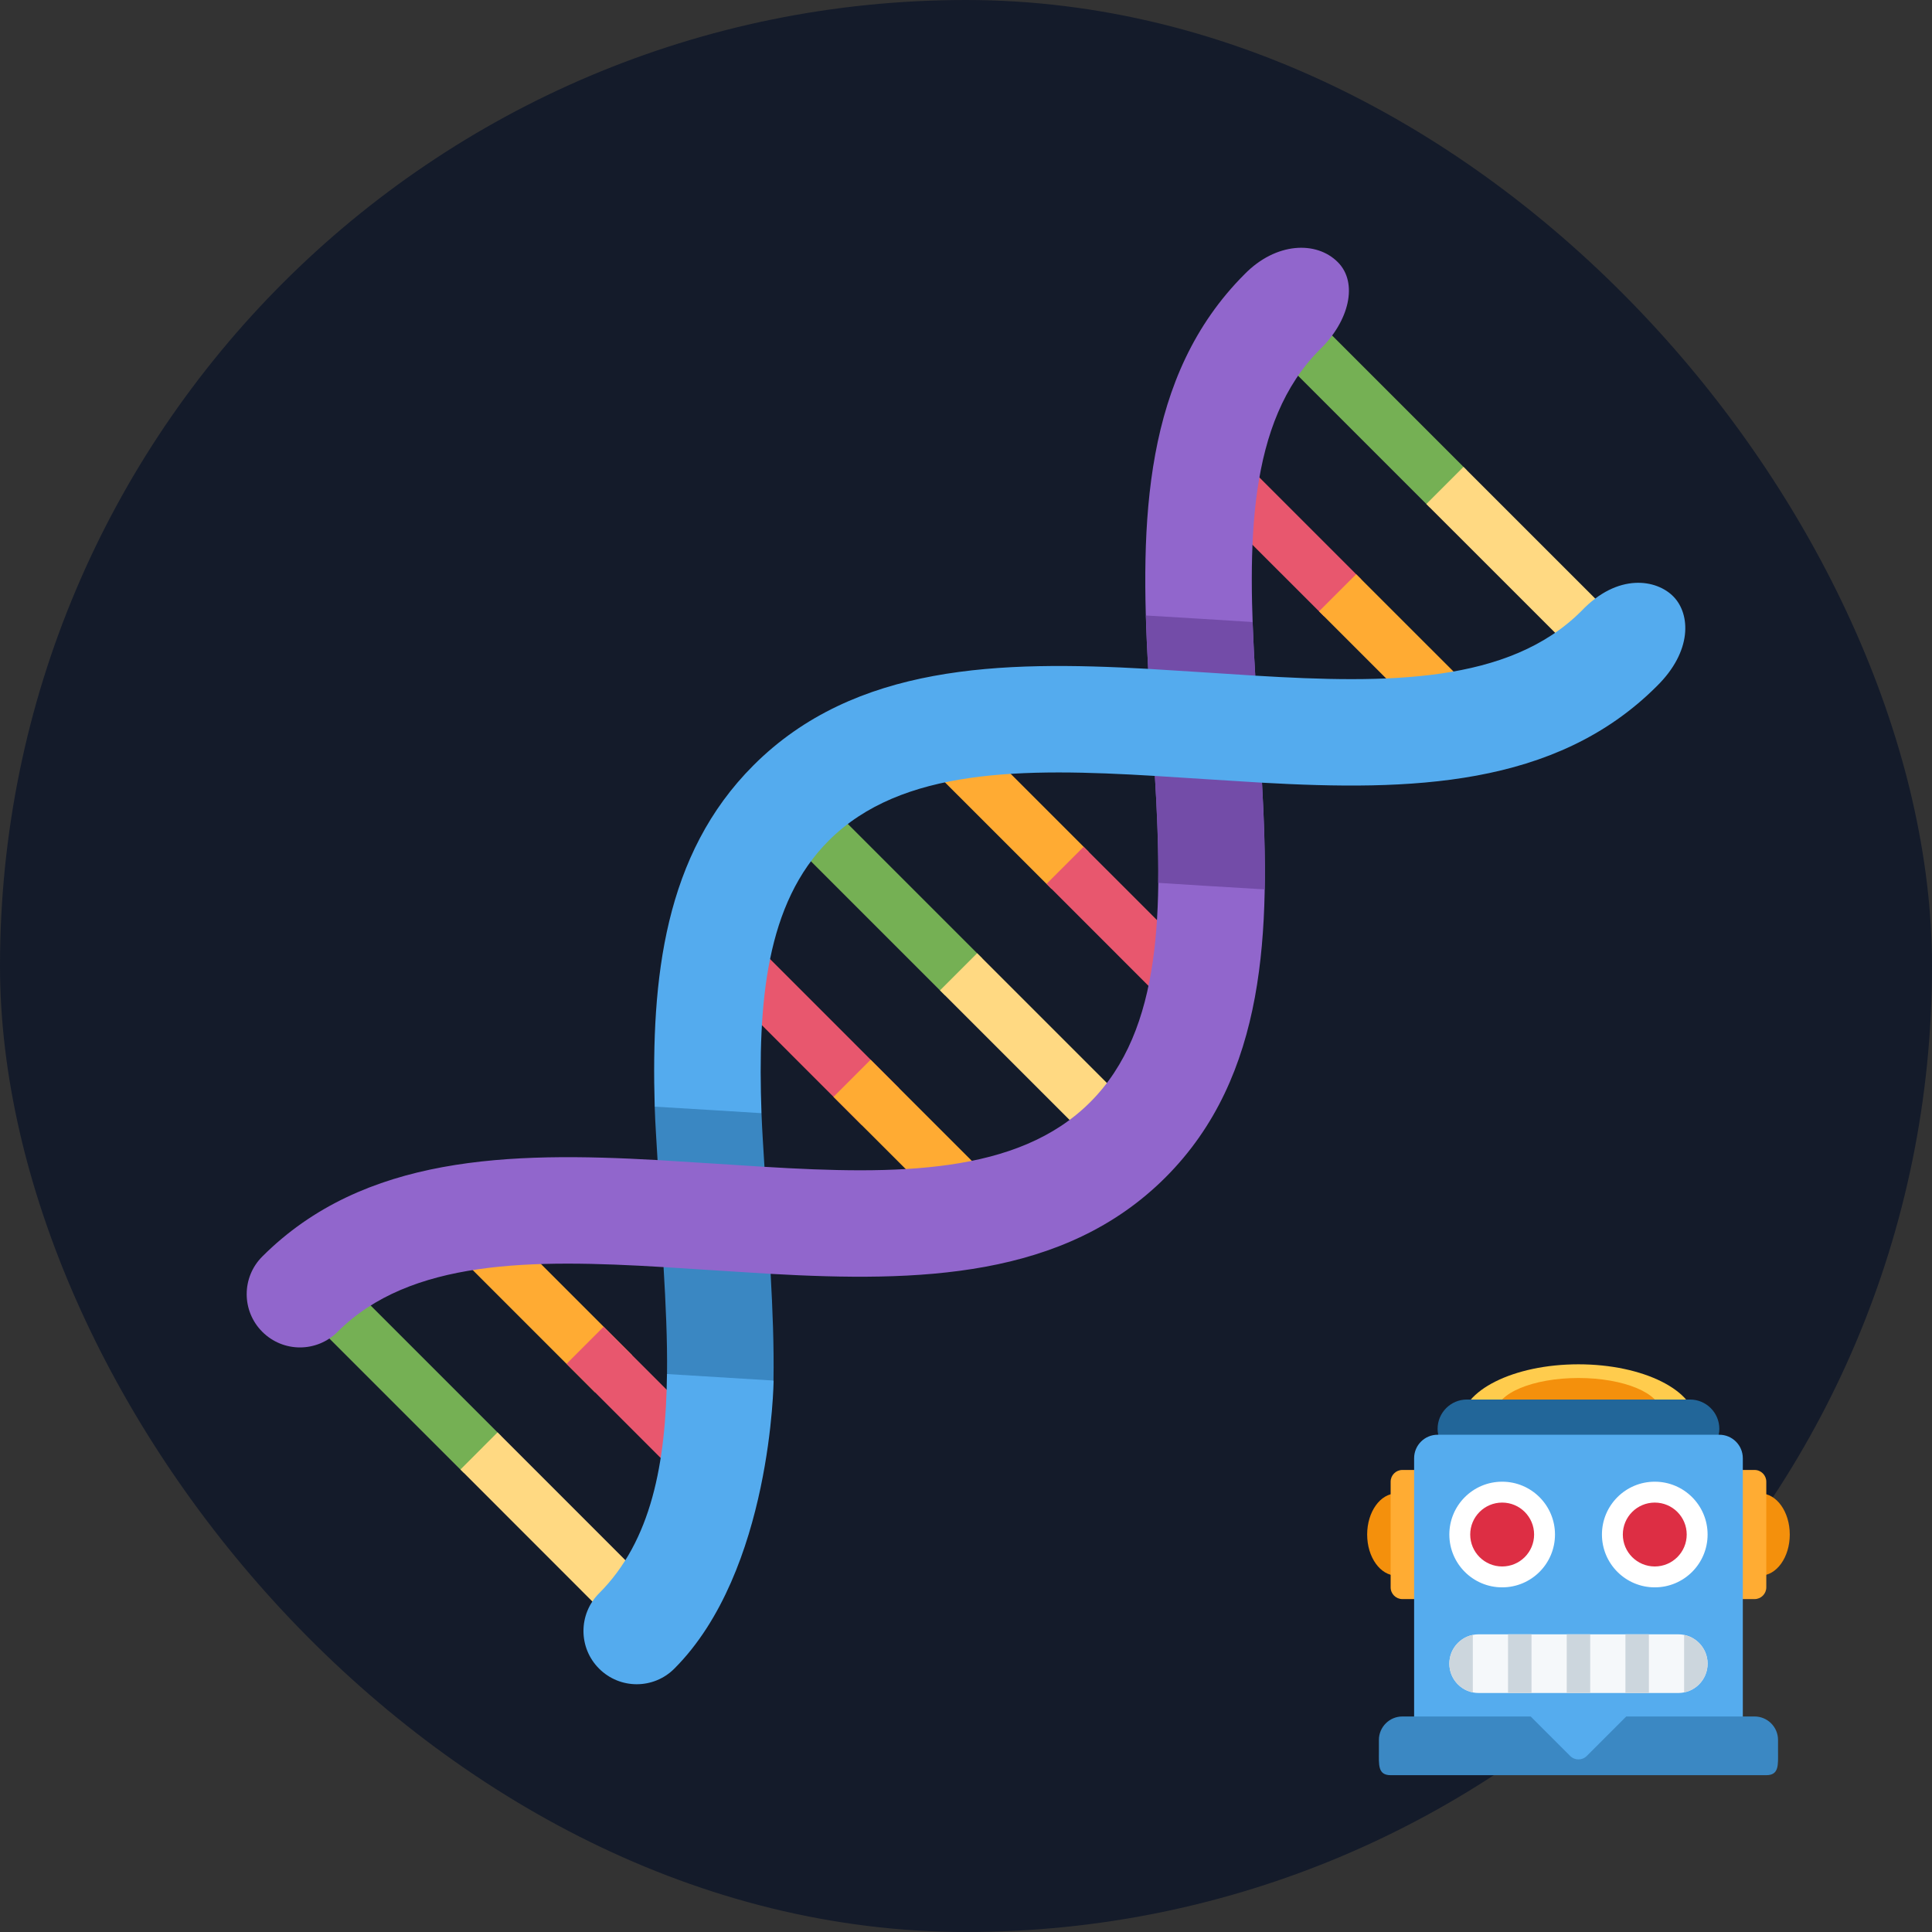 <?xml version="1.0" encoding="UTF-8" standalone="no"?>
<svg
   width="1024"
   height="1024"
   viewBox="0 0 1024 1024"
   version="1.1"
   id="svg82"
   sodipodi:docname="icon.svg"
   inkscape:version="1.2.1 (9c6d41e410, 2022-07-14)"
   xml:space="preserve"
   inkscape:export-filename="nucleus-config.png"
   inkscape:export-xdpi="96"
   inkscape:export-ydpi="96"
   xmlns:inkscape="http://www.inkscape.org/namespaces/inkscape"
   xmlns:sodipodi="http://sodipodi.sourceforge.net/DTD/sodipodi-0.dtd"
   xmlns="http://www.w3.org/2000/svg"
   xmlns:svg="http://www.w3.org/2000/svg"><rect x="0" y="0" width="1024" height="1024" fill="#333333" stroke="none"/><defs
     id="defs86"><inkscape:path-effect
       effect="fillet_chamfer"
       id="path-effect4685"
       is_visible="true"
       lpeversion="1"
       nodesatellites_param="F,1,0,1,0,0.5,0,1 @ F,1,0,1,0,0.5,0,1 @ F,1,0,1,0,0.5,0,1 @ F,1,0,1,0,0.5,0,1"
       unit="px"
       method="auto"
       mode="F"
       radius="50"
       chamfer_steps="1"
       flexible="true"
       use_knot_distance="true"
       apply_no_radius="true"
       apply_with_radius="true"
       only_selected="false"
       hide_knots="false" /><inkscape:path-effect
       effect="fillet_chamfer"
       id="path-effect4577"
       is_visible="true"
       lpeversion="1"
       nodesatellites_param="F,1,0,1,0,0.5,0,1 @ F,1,0,1,0,0.5,0,1 @ F,1,0,1,0,0.5,0,1 @ F,1,0,1,0,0.5,0,1"
       unit="px"
       method="auto"
       mode="F"
       radius="50"
       chamfer_steps="1"
       flexible="true"
       use_knot_distance="true"
       apply_no_radius="true"
       apply_with_radius="true"
       only_selected="false"
       hide_knots="false" /></defs><sodipodi:namedview
     id="namedview84"
     pagecolor="#ffffff"
     bordercolor="#000000"
     borderopacity="0.25"
     inkscape:showpageshadow="2"
     inkscape:pageopacity="0"
     inkscape:pagecheckerboard="0"
     inkscape:deskcolor="#d1d1d1"
     showgrid="false"
     inkscape:zoom="0.66357422"
     inkscape:cx="324.75644"
     inkscape:cy="486.75791"
     inkscape:window-width="1920"
     inkscape:window-height="1009"
     inkscape:window-x="-8"
     inkscape:window-y="-8"
     inkscape:window-maximized="1"
     inkscape:current-layer="svg82" /><rect
     style="fill:#141b2a;fill-opacity:1;stroke-width:7.452"
     id="rect180"
     width="1024"
     height="1024"
     x="0"
     y="0"
     ry="512" /><g
     id="surface1"
     transform="translate(127.999,127.99)"><path
       style="fill:#75b054;fill-opacity:1;fill-rule:nonzero;stroke:none"
       d="m 64.406,559.914 73.215,73.215 -19.691,19.672 -73.215,-73.195 z m 0,0"
       id="path45" /><path
       style="fill:#ffd982;fill-opacity:1;fill-rule:nonzero;stroke:none"
       d="m 135.723,631.188 73.195,73.219 -19.691,19.691 -73.172,-73.219 z m 0,0"
       id="path47" /><path
       style="fill:#ffab33;fill-opacity:1;fill-rule:nonzero;stroke:none"
       d="m 133.824,517.055 73.215,73.219 -19.691,19.688 -73.215,-73.215 z m 0,0"
       id="path49" /><path
       style="fill:#e8576e;fill-opacity:1;fill-rule:nonzero;stroke:none"
       d="m 191.957,575.188 73.215,73.219 -19.688,19.691 -73.195,-73.219 z m 83.391,-199.656 73.195,73.215 -19.691,19.691 -73.191,-73.215 z m 0,0"
       id="path51" /><path
       style="fill:#ffab33;fill-opacity:1;fill-rule:nonzero;stroke:none"
       d="m 333.461,433.684 73.215,73.195 -19.688,19.691 -73.219,-73.195 z m 0,0"
       id="path53" /><path
       style="fill:#75b054;fill-opacity:1;fill-rule:nonzero;stroke:none"
       d="m 319.359,306.711 73.215,73.215 -19.668,19.691 -73.215,-73.219 z m 0,0"
       id="path55" /><path
       style="fill:#ffd982;fill-opacity:1;fill-rule:nonzero;stroke:none"
       d="m 389.91,377.238 73.215,73.215 -19.691,19.691 -73.215,-73.215 z m 0,0"
       id="path57" /><path
       style="fill:#ffab33;fill-opacity:1;fill-rule:nonzero;stroke:none"
       d="m 375.809,250.262 73.215,73.215 -19.691,19.672 -73.215,-73.195 z m 0,0"
       id="path59" /><path
       style="fill:#e8576e;fill-opacity:1;fill-rule:nonzero;stroke:none"
       d="m 446.355,320.812 73.219,73.191 -19.691,19.691 -73.195,-73.215 z m 73.902,-215 73.215,73.219 -19.691,19.668 -73.215,-73.195 z m 0,0"
       id="path61" /><path
       style="fill:#ffab33;fill-opacity:1;fill-rule:nonzero;stroke:none"
       d="m 590.805,176.363 73.215,73.195 -19.688,19.688 -73.219,-73.215 z m 0,0"
       id="path63" /><path
       style="fill:#75b054;fill-opacity:1;fill-rule:nonzero;stroke:none"
       d="m 576.277,48.043 73.215,73.215 -19.691,19.691 -73.215,-73.215 z m 0,0"
       id="path65" /><path
       style="fill:#ffd982;fill-opacity:1;fill-rule:nonzero;stroke:none"
       d="m 647.68,119.465 73.215,73.195 -19.688,19.691 -73.219,-73.195 z m 0,0"
       id="path67" /><path
       style="fill:#9166cc;fill-opacity:1;fill-rule:nonzero;stroke:none"
       d="m 531.668,17.324 c -53.758,53.758 -55.488,131.09 -51.113,209.191 10.688,0.598 21.375,1.305 32.043,2.008 8.32,0.555 16.531,1.086 24.727,1.578 C 533.098,160 533.078,95.723 571.586,57.215 587.094,42.219 591.957,21.953 581.121,11.008 569.707,-0.512 548.223,0.406 531.668,17.324 Z m 0,0"
       id="path69" /><path
       style="fill:#3a87c2;fill-opacity:1;fill-rule:nonzero;stroke:none"
       d="m 280.449,547.199 -3.266,-56.746 c -0.555,-9.492 -1.238,-19.18 -1.578,-28.414 -6.316,-6.316 -52.609,-7.445 -56.598,-3.457 0.277,9.387 1.004,18.859 1.516,28.309 0.598,10.711 2.688,48.535 3.18,56.746 1.148,19.414 2.047,38.527 1.832,56.66 5.527,5.527 50.582,9.324 56.426,3.457 0.32,-18.602 -0.469,-37.566 -1.512,-56.555 z m 0,0"
       id="path71" /><path
       style="fill:#54abee;fill-opacity:1;fill-rule:nonzero;stroke:none"
       d="m 282.027,603.734 -56.512,-3.457 c -0.555,47.125 -8.191,88.426 -35.992,116.223 -11.027,11.031 -11.027,28.887 0,39.914 5.508,5.508 12.738,8.277 19.949,8.277 7.211,0 14.441,-2.75 19.945,-8.277 51.691,-51.668 52.629,-153.043 52.609,-152.68 z m 0,0"
       id="path73" /><path
       style="fill:#9166cc;fill-opacity:1;fill-rule:nonzero;stroke:none"
       d="m 540.887,286.871 c -10.688,-0.598 -21.398,-1.305 -32.066,-2.008 -8.297,-0.555 -16.531,-1.086 -24.703,-1.578 4.223,70.082 4.246,134.379 -34.281,172.887 -38.488,38.484 -102.68,38.504 -172.672,34.281 C 268.93,489.961 231.105,487.465 220.5,486.871 142.273,482.477 64.832,484.18 11.008,538.004 0,549.012 0,566.871 11.031,577.898 c 5.504,5.504 12.734,8.277 19.945,8.277 7.211,0 14.441,-2.75 19.945,-8.277 38.508,-38.484 102.723,-38.527 172.758,-34.305 8.215,0.492 46.102,2.988 56.746,3.586 78.125,4.371 155.5,2.664 209.301,-51.117 53.781,-53.758 55.531,-131.094 51.16,-209.191 z m 0,0"
       id="path75" /><path
       style="fill:#734ca8;fill-opacity:1;fill-rule:nonzero;stroke:none"
       d="m 540.887,286.871 c -0.598,-10.691 -3.094,-48.578 -3.586,-56.75 -0.574,-9.598 -1.043,-19.07 -1.363,-28.414 -7.168,-0.449 -44.801,-2.836 -56.598,-3.477 0.277,9.387 0.68,18.836 1.195,28.285 0.594,10.691 3.09,48.578 3.582,56.77 1.172,19.5 1.941,38.484 1.727,56.66 7.105,0.449 44.672,2.816 56.43,3.457 0.32,-18.602 -0.32,-37.523 -1.387,-56.531 z m 0,0"
       id="path77" /><path
       style="fill:#54abee;fill-opacity:1;fill-rule:nonzero;stroke:none"
       d="m 759.062,188.309 c -8.961,-9.301 -29.547,-12.82 -48.875,7.531 -38.508,38.508 -102.762,38.527 -172.887,34.281 -8.191,-0.488 -46.078,-3.008 -56.766,-3.605 -78.082,-4.371 -155.438,-2.621 -209.195,51.137 -47.254,47.254 -54.293,112.727 -52.332,180.906 11.797,0.641 49.473,3.031 56.598,3.457 -2.09,-58.773 2.41,-111.23 35.648,-144.469 38.508,-38.508 102.785,-38.508 172.883,-34.281 8.172,0.488 46.082,2.984 56.77,3.582 78.102,4.375 155.434,2.645 209.195,-51.113 18.902,-18.539 17.918,-38.125 8.961,-47.426 z m 0,0"
       id="path79" /></g><path
     style="opacity:1;fill:#0b111e;fill-opacity:1;stroke-width:2.153"
     id="rect4683"
     width="374.724"
     height="384"
     x="-1023.986"
     y="-1024"
     transform="scale(-1)"
     sodipodi:type="rect"
     ry="187.362"
     d="m -836.624,-1024 c 103.798,0 187.362,83.563 187.362,187.362 v 9.276 c 0,103.798 -83.563,187.362 -187.362,187.362 -103.798,0 -187.362,-83.563 -187.362,-187.362 v -9.276 c 0,-103.798 83.563,-187.362 187.362,-187.362 z" /><g
     id="g200"
     transform="matrix(6.222,0,0,6.222,724.624,723.111)"><ellipse
       fill="#f4900c"
       cx="33.5"
       cy="14.5"
       rx="2.5"
       ry="3.5"
       id="ellipse152" /><ellipse
       fill="#f4900c"
       cx="2.5"
       cy="14.5"
       rx="2.5"
       ry="3.5"
       id="ellipse154" /><path
       fill="#ffac33"
       d="m 34,19 c 0,0.553 -0.447,1 -1,1 h -3 c -0.553,0 -1,-0.447 -1,-1 v -9 c 0,-0.552 0.447,-1 1,-1 h 3 c 0.553,0 1,0.448 1,1 z M 7,19 c 0,0.553 -0.448,1 -1,1 H 3 C 2.448,20 2,19.553 2,19 V 10 C 2,9.448 2.448,9 3,9 h 3 c 0.552,0 1,0.448 1,1 z"
       id="path156" /><path
       fill="#ffcc4d"
       d="M 28,5 C 28,7.761 23.522,9 18,9 12.477,9 8,7.761 8,5 8,2.239 12.477,0 18,0 23.522,0 28,2.239 28,5 Z"
       id="path158" /><path
       fill="#f4900c"
       d="M 25,4.083 C 25,5.694 21.865,7 18,7 14.134,7 11,5.694 11,4.083 c 0,-1.611 3.134,-2.917 7,-2.917 3.865,0 7,1.306 7,2.917 z"
       id="path160" /><path
       fill="#226699"
       d="M 30,5.5 C 30,6.881 28.881,7 27.5,7 H 8.5 C 7.119,7 6,6.881 6,5.5 6,4.119 7.119,3 8.5,3 h 19 C 28.881,3 30,4.119 30,5.5 Z"
       id="path162" /><path
       fill="#55acee"
       d="M 30,6 H 6 C 4.896,6 4,6.896 4,8 V 34 H 32 V 8 C 32,6.896 31.104,6 30,6 Z"
       id="path164" /><path
       fill="#3b88c3"
       d="m 35,33 v -1 c 0,-1.104 -0.896,-2 -2,-2 H 22.071 l -3.364,3.364 c -0.391,0.391 -1.023,0.391 -1.414,0 L 13.929,30 H 3 c -1.104,0 -2,0.896 -2,2 v 1 c 0,1.104 -0.104,2 1,2 h 32 c 1.104,0 1,-0.896 1,-2 z"
       id="path166" /><circle
       fill="#ffffff"
       cx="24.5"
       cy="14.5"
       r="4.5"
       id="circle168" /><circle
       fill="#dd2e44"
       cx="24.5"
       cy="14.5"
       r="2.721"
       id="circle170" /><circle
       fill="#ffffff"
       cx="11.5"
       cy="14.5"
       r="4.5"
       id="circle172" /><path
       fill="#f5f8fa"
       d="M 29,25.5 C 29,26.881 27.881,28 26.5,28 H 9.5 C 8.119,28 7,26.881 7,25.5 7,24.119 8.119,23 9.5,23 h 17 c 1.381,0 2.5,1.119 2.5,2.5 z"
       id="path174" /><path
       fill="#ccd6dd"
       d="m 17,23 h 2 v 5 h -2 z m -5,0 h 2 v 5 h -2 z m 10,0 h 2 v 5 H 22 Z M 7,25.5 c 0,1.21 0.859,2.218 2,2.45 v -4.9 C 7.859,23.282 7,24.29 7,25.5 Z m 20,-2.45 v 4.899 c 1.141,-0.232 2,-1.24 2,-2.45 0,-1.21 -0.859,-2.217 -2,-2.449 z"
       id="path176" /><circle
       fill="#dd2e44"
       cx="11.5"
       cy="14.5"
       r="2.721"
       id="circle178" /></g></svg>
